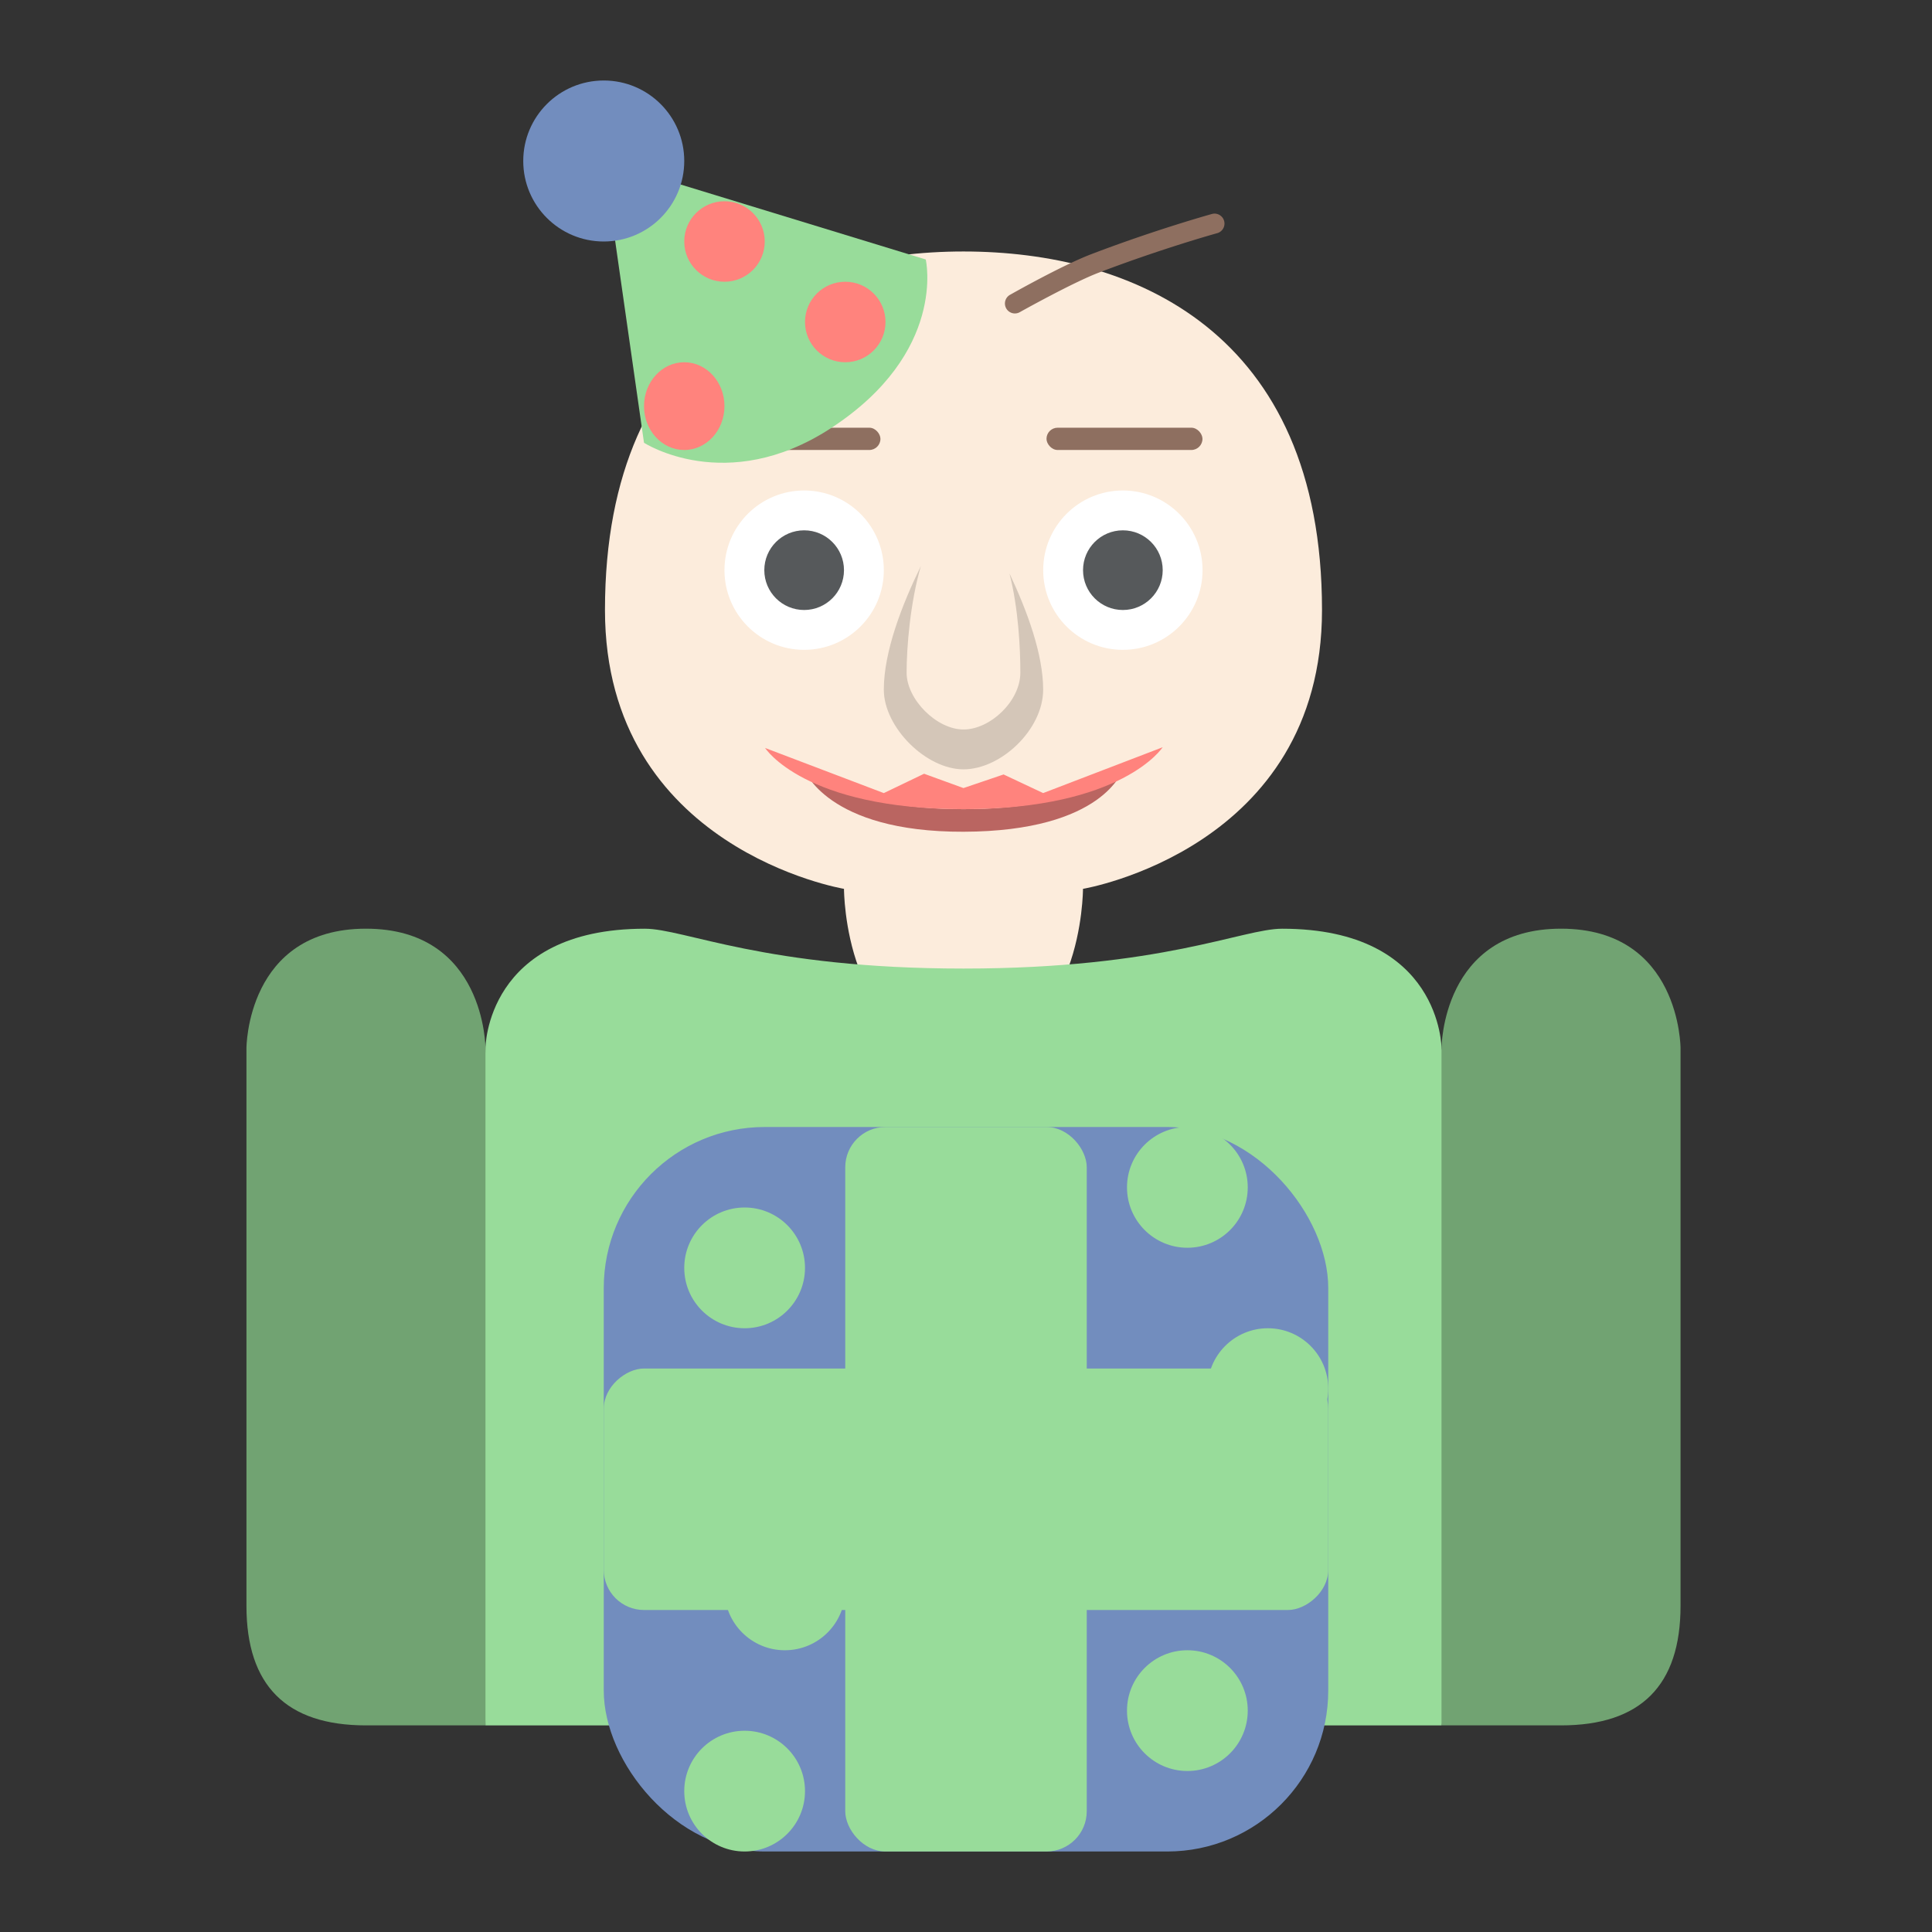 <svg xmlns="http://www.w3.org/2000/svg" xml:space="preserve" width="192" height="192"><rect width="100%" height="100%" fill="#333333" stroke="none"/><path d="M167.01 159.59c0 7.918-3.959 11.876-11.876 11.876h-11.876l-3.959-35.629 3.959-31.67s0-11.876 11.876-11.876 11.876 11.876 11.876 11.876zM24.492 159.59c0 7.918 3.959 11.876 11.876 11.876h11.876l3.959-35.629-3.959-31.67s0-11.876-11.876-11.876-11.876 11.876-11.876 11.876z" style="fill:#71a372;stroke-width:3.959"/><path d="M95.75 24.992c-16.796 0-35.629 7.918-35.629 35.629 0 23.753 23.753 27.711 23.753 27.711s0 15.835 11.876 15.835 11.876-15.835 11.876-15.835 23.753-3.959 23.753-27.711c0-27.711-18.833-35.629-35.629-35.629z" style="fill:#fcecdc;stroke-width:3.959"/><path d="M48.245 171.47v-67.299s0-11.876 15.835-11.876c3.959 0 11.876 3.959 31.67 3.959s27.711-3.959 31.67-3.959c15.835 0 15.835 11.876 15.835 11.876v67.299z" style="fill:#98dc9a;stroke-width:3.959"/><path d="M91.513 56.26c-1.882 3.857-3.68 8.506-3.68 12.278 0 3.732 4.185 7.918 7.917 7.918s7.918-3.96 7.918-7.918c0-3.542-1.597-7.842-3.348-11.552.893 3.49 1.082 7.474 1.082 9.858 0 2.828-2.986 5.652-5.652 5.652s-5.652-2.986-5.652-5.652c0-2.508.355-6.94 1.415-10.585z" style="fill:#d4c6b8;stroke-width:3.959"/><circle cx="79.915" cy="56.662" r="7.918" style="fill:#fff;paint-order:stroke fill markers;stroke-width:3.959"/><circle cx="111.59" cy="56.662" r="7.918" style="fill:#fff;paint-order:stroke fill markers;stroke-width:3.959"/><rect width="15.5" height="2.214" x="71.997" y="42.505" ry="1.107" style="fill:#8e6f60;paint-order:stroke fill markers;stroke-width:3.959"/><rect width="15.5" height="2.214" x="104" y="42.505" ry="1.107" style="fill:#8e6f60;paint-order:stroke fill markers;stroke-width:3.959"/><path d="M79.915 76.456s2.225 6.241 15.835 6.202c13.999-.04 15.835-6.202 15.835-6.202s-3.959 3.959-15.835 3.959c-11.876 0-15.835-3.959-15.835-3.959z" style="fill:#ba6561;stroke-width:3.959"/><path d="m76.035 74.332 11.797 4.484 4.002-1.922 3.914 1.423 3.986-1.352 3.933 1.85 11.876-4.554s-3.959 6.154-19.794 6.154-19.715-6.083-19.715-6.083z" style="fill:#ff837d;stroke-width:3.959"/><circle cx="79.915" cy="56.662" r="3.959" style="fill:#56595b;paint-order:stroke fill markers;stroke-width:3.959"/><circle cx="111.59" cy="56.662" r="3.959" style="fill:#56595b;paint-order:stroke fill markers;stroke-width:3.959"/><path d="M92 25.786s2.148 9.24-9.458 16.787C72.175 49.314 64 44 64 44l-4-28z" style="fill:#98dc9a"/><circle cx="-60" cy="16" r="8" style="fill:#728dbe;paint-order:stroke fill markers" transform="scale(-1 1)"/><path d="M120.69 21.229a.99.99 0 0 0-.264.04s-5.474 1.51-11.967 3.987c-2.94 1.122-8.048 4.022-8.048 4.022a.99.99 0 1 0 .97 1.724s5.211-2.914 7.785-3.896c6.396-2.442 11.785-3.93 11.785-3.93a.99.99 0 0 0-.261-1.947z" style="color-rendering:auto;color:#000;dominant-baseline:auto;enable-background:accumulate;fill:#8e6f60;font-feature-settings:normal;font-variant-alternates:normal;font-variant-caps:normal;font-variant-ligatures:normal;font-variant-numeric:normal;font-variant-position:normal;image-rendering:auto;isolation:auto;mix-blend-mode:normal;shape-padding:0;shape-rendering:auto;solid-color:#000;text-decoration-color:#000;text-decoration-line:none;text-decoration-style:solid;text-indent:0;text-orientation:mixed;text-transform:none;white-space:normal"/><rect width="72" height="72" x="60" y="112" ry="16" style="fill:#728dbe;paint-order:stroke fill markers"/><rect width="24" height="72" x="84" y="112" ry="4" style="fill:#98dc9a;paint-order:stroke fill markers"/><rect width="24" height="72" x="136" y="-132" ry="4" style="fill:#98dc9a;paint-order:stroke fill markers" transform="rotate(90)"/><circle cx="74" cy="126" r="6" style="fill:#98dc9a;paint-order:stroke fill markers"/><circle cx="78" cy="158" r="6" style="fill:#98dc9a;paint-order:stroke fill markers"/><circle cx="74" cy="178" r="6" style="fill:#98dc9a;paint-order:stroke fill markers"/><circle cx="118" cy="118" r="6" style="fill:#98dc9a;paint-order:stroke fill markers"/><circle cx="126" cy="138" r="6" style="fill:#98dc9a;paint-order:stroke fill markers"/><circle cx="118" cy="170" r="6" style="fill:#98dc9a;paint-order:stroke fill markers"/><ellipse cx="67.999" cy="40.36" rx="3.998" ry="4.36" style="fill:#ff837d;paint-order:stroke fill markers"/><circle cx="72" cy="24" r="4" style="fill:#ff837d;paint-order:stroke fill markers"/><circle cx="84" cy="32" r="4" style="fill:#ff837d;paint-order:stroke fill markers"/></svg>